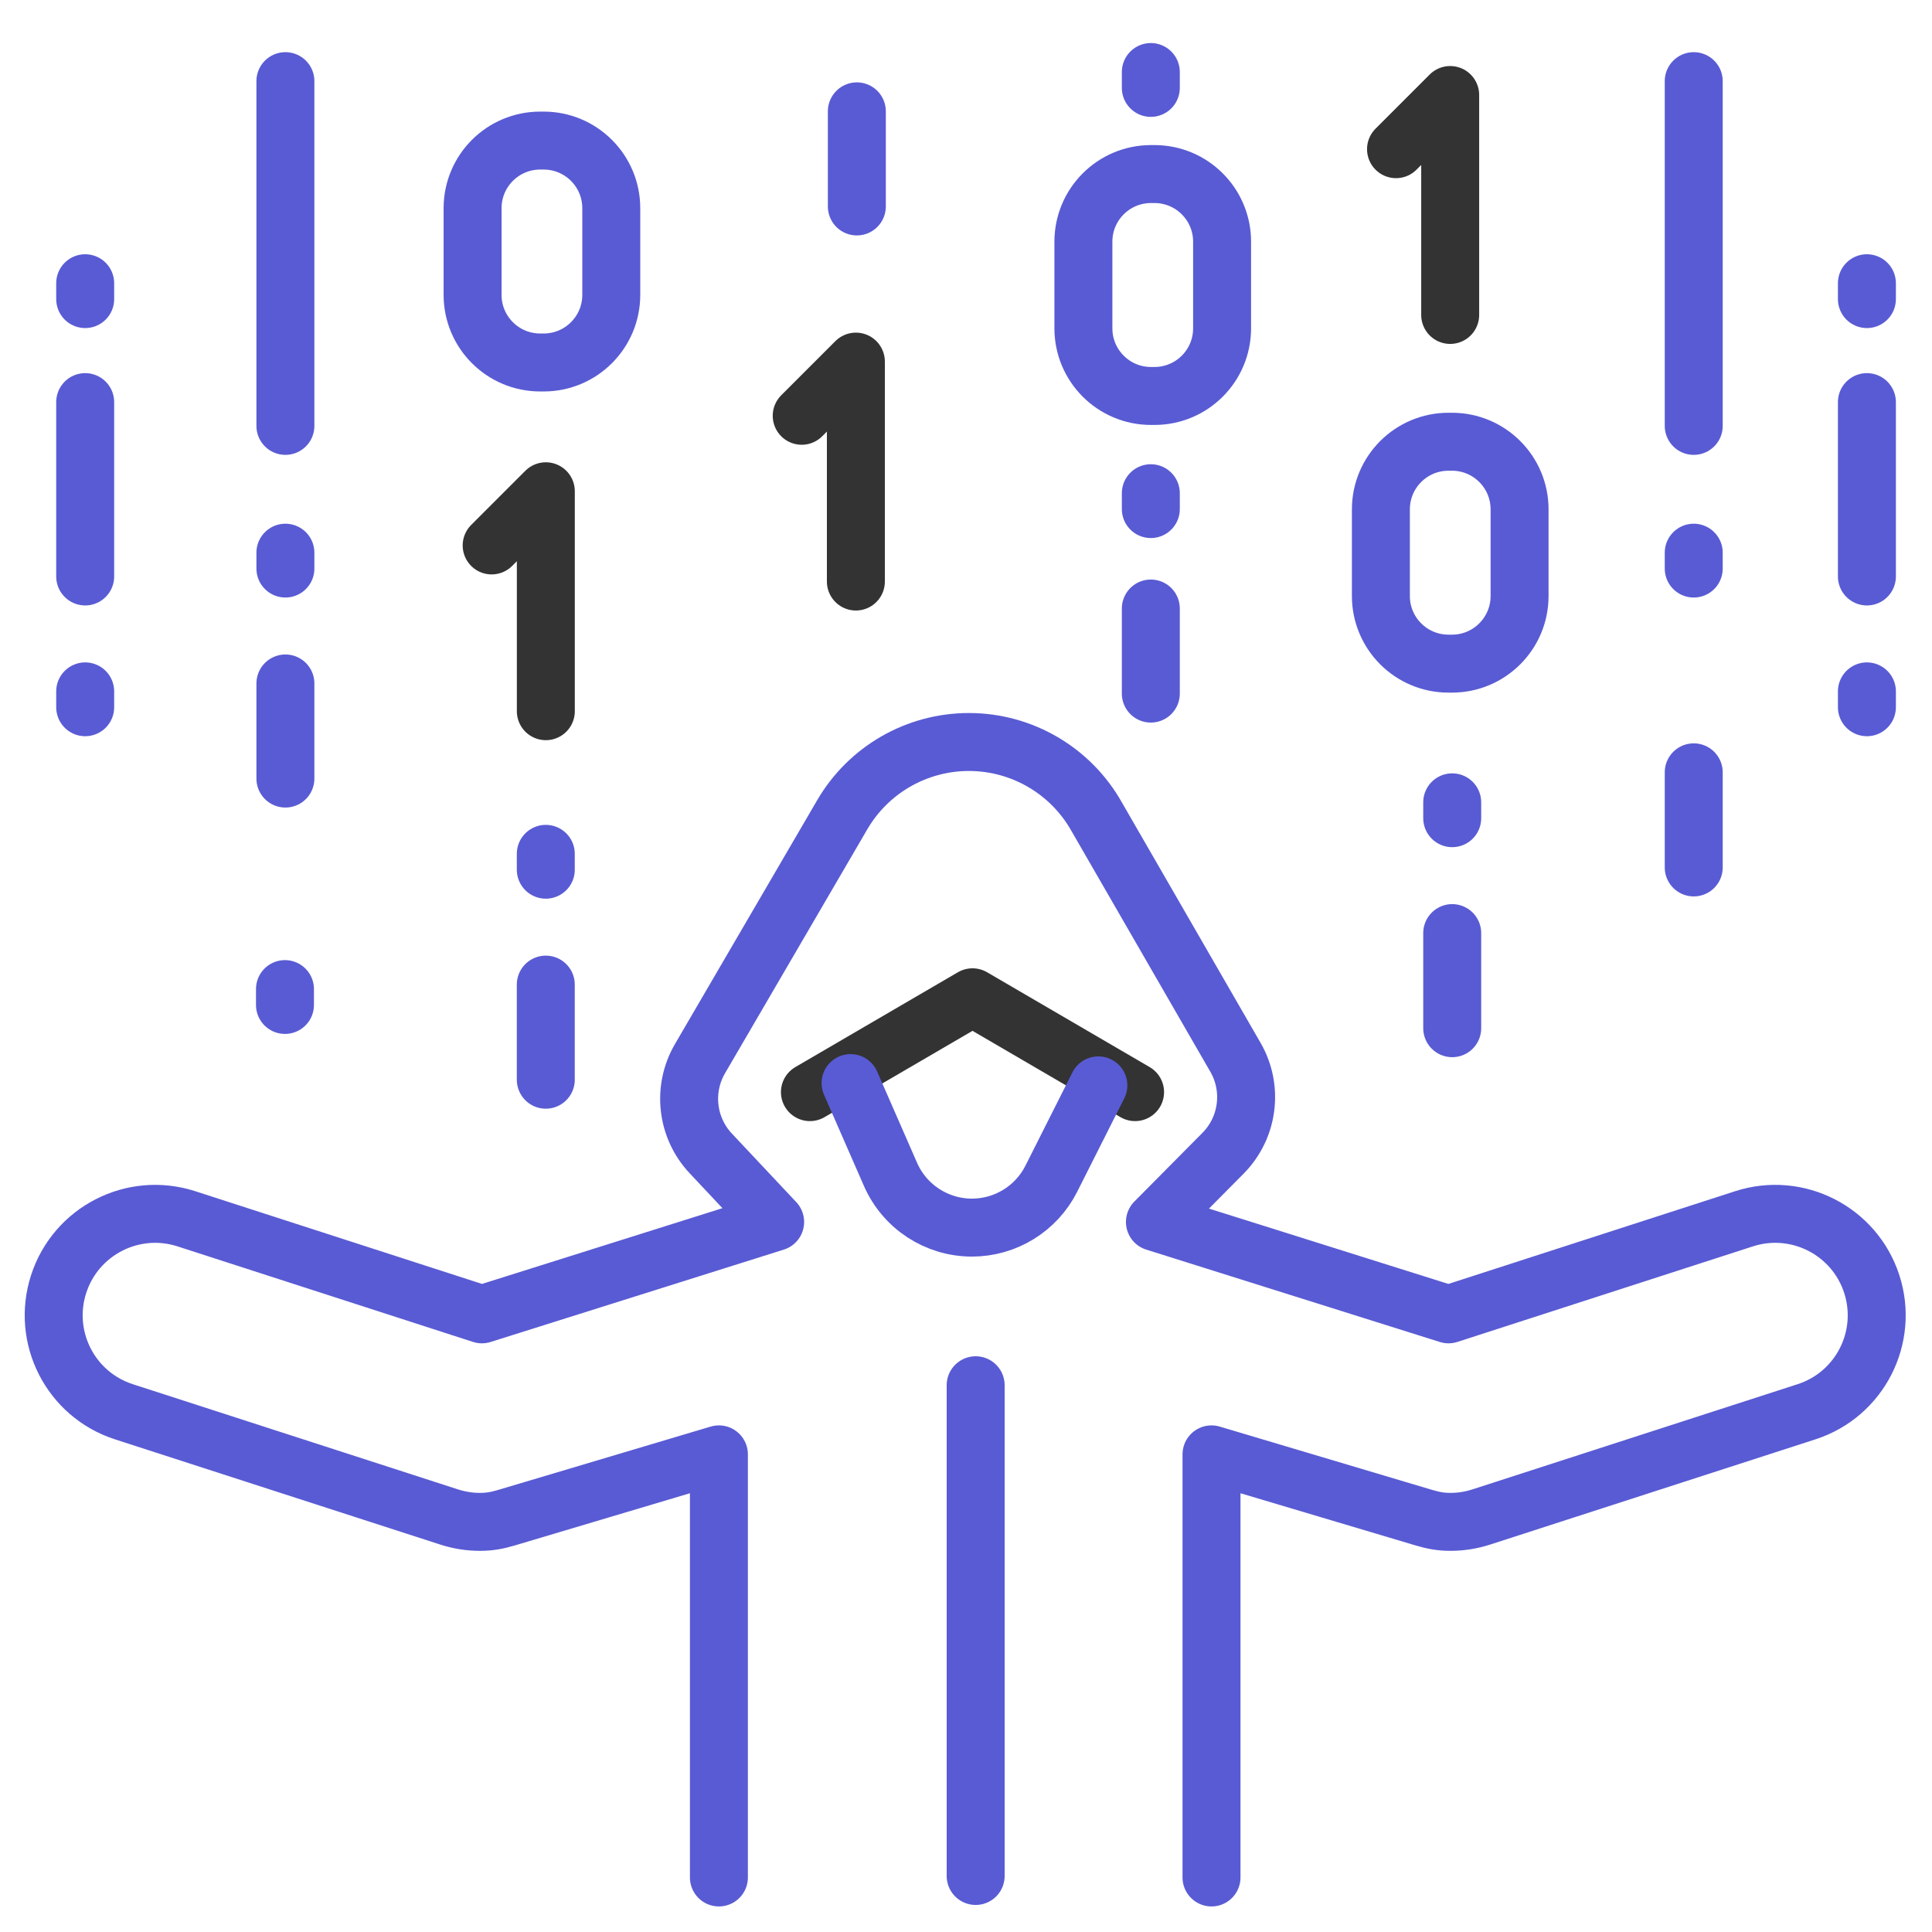 <svg xmlns="http://www.w3.org/2000/svg" enable-background="new 0 0 500 500" viewBox="0 0 500 500"><path fill="none" stroke="#595bd4" stroke-linecap="round" stroke-linejoin="round" stroke-miterlimit="10" stroke-width="15" d="
			M313.537,485.884V376.39l55.025,16.4c2.419,0.712,4.318,1.067,6.811,1.067c2.726,0,5.385-0.425,8.008-1.273l84.152-27.222
			c13.792-4.46,21.34-19.255,16.88-33.046c-4.46-13.791-19.267-21.353-33.054-16.897l-76.482,24.73l-75.984-23.908l17.621-17.775
			c6.55-6.607,7.869-16.781,3.22-24.84l-35.874-62.189c-6.71-11.985-19.374-19.408-33.109-19.408h0
			c-13.497,0-25.978,7.169-32.778,18.828l-36.813,63.117c-4.602,7.89-3.469,17.867,2.784,24.525l16.664,17.742l-75.895,23.908
			l-76.482-24.73c-13.787-4.456-28.594,3.106-33.054,16.897c-4.46,13.791,3.088,28.586,16.88,33.046l84.152,27.222
			c2.623,0.848,5.282,1.273,8.008,1.273c2.493,0,4.392-0.355,6.811-1.067l55.025-16.4v109.493" class="colorStroke333333 svgStroke"/><polyline fill="none" stroke="#333" stroke-linecap="round" stroke-linejoin="round" stroke-miterlimit="10" stroke-width="15" points="209.608 282.641 251.682 258.098 293.756 282.641"/><path fill="none" stroke="#595bd4" stroke-linecap="round" stroke-linejoin="round" stroke-miterlimit="10" stroke-width="15" d="
			M220.126,280.304l10.331,23.614c3.664,8.374,11.937,13.785,21.078,13.785h0c8.69,0,16.638-4.896,20.547-12.656l12.167-24.153" class="colorStroke333333 svgStroke"/><line x1="252.5" x2="252.5" y1="358.5" y2="485.5" fill="none" stroke="#595bd4" stroke-linecap="round" stroke-linejoin="round" stroke-miterlimit="10" stroke-width="15" class="colorStroke333333 svgStroke"/><polyline fill="none" stroke="#333" stroke-linecap="round" stroke-linejoin="round" stroke-miterlimit="10" stroke-width="15" points="127.242 141.158 141.26 127.14 141.26 184.056"/><path fill="none" stroke="#595bd4" stroke-linecap="round" stroke-linejoin="round" stroke-miterlimit="10" stroke-width="15" d="
		M140.697,93.811h-0.893c-9.665,0-17.5-7.835-17.5-17.5V53.883c0-9.665,7.835-17.5,17.5-17.5h0.893c9.665,0,17.5,7.835,17.5,17.5
		v22.429C158.197,85.976,150.362,93.811,140.697,93.811z" class="colorStroke333333 svgStroke"/><polyline fill="none" stroke="#333" stroke-linecap="round" stroke-linejoin="round" stroke-miterlimit="10" stroke-width="15" points="207.482 107.602 221.5 93.584 221.5 150.5"/><path fill="none" stroke="#595bd4" stroke-linecap="round" stroke-linejoin="round" stroke-miterlimit="10" stroke-width="15" d="
		M298.776,102.475h-0.893c-9.665,0-17.5-7.835-17.5-17.5V62.546c0-9.665,7.835-17.5,17.5-17.5h0.893c9.665,0,17.5,7.835,17.5,17.5
		v22.429C316.276,94.64,308.441,102.475,298.776,102.475z" class="colorStroke333333 svgStroke"/><polyline fill="none" stroke="#333" stroke-linecap="round" stroke-linejoin="round" stroke-miterlimit="10" stroke-width="15" points="361.289 38.607 375.307 24.589 375.307 81.505"/><path fill="none" stroke="#595bd4" stroke-linecap="round" stroke-linejoin="round" stroke-miterlimit="10" stroke-width="15" d="
		M375.765,171.75h-0.893c-9.665,0-17.5-7.835-17.5-17.5v-22.429c0-9.665,7.835-17.5,17.5-17.5h0.893c9.665,0,17.5,7.835,17.5,17.5
		v22.429C393.265,163.915,385.43,171.75,375.765,171.75z" class="colorStroke333333 svgStroke"/><line x1="73.862" x2="73.862" y1="201.49" y2="176.878" fill="none" stroke="#595bd4" stroke-linecap="round" stroke-linejoin="round" stroke-miterlimit="10" stroke-width="15" class="colorStroke333333 svgStroke"/><line x1="73.862" x2="73.862" y1="110.219" y2="21" fill="none" stroke="#595bd4" stroke-linecap="round" stroke-linejoin="round" stroke-miterlimit="10" stroke-width="15" class="colorStroke333333 svgStroke"/><line x1="73.862" x2="73.862" y1="143.036" y2="147.138" fill="none" stroke="#595bd4" stroke-linecap="round" stroke-linejoin="round" stroke-miterlimit="10" stroke-width="15" class="colorStroke333333 svgStroke"/><line x1="141.251" x2="141.251" y1="279.429" y2="254.817" fill="none" stroke="#595bd4" stroke-linecap="round" stroke-linejoin="round" stroke-miterlimit="10" stroke-width="15" class="colorStroke333333 svgStroke"/><line x1="221.75" x2="221.75" y1="53.429" y2="28.817" fill="none" stroke="#595bd4" stroke-linecap="round" stroke-linejoin="round" stroke-miterlimit="10" stroke-width="15" class="colorStroke333333 svgStroke"/><line x1="141.251" x2="141.251" y1="220.975" y2="225.077" fill="none" stroke="#595bd4" stroke-linecap="round" stroke-linejoin="round" stroke-miterlimit="10" stroke-width="15" class="colorStroke333333 svgStroke"/><line x1="73.75" x2="73.75" y1="255.975" y2="260.077" fill="none" stroke="#595bd4" stroke-linecap="round" stroke-linejoin="round" stroke-miterlimit="10" stroke-width="15" class="colorStroke333333 svgStroke"/><line x1="22.046" x2="22.046" y1="104.066" y2="149.189" fill="none" stroke="#595bd4" stroke-linecap="round" stroke-linejoin="round" stroke-miterlimit="10" stroke-width="15" class="colorStroke333333 svgStroke"/><line x1="22.046" x2="22.046" y1="183.031" y2="178.929" fill="none" stroke="#595bd4" stroke-linecap="round" stroke-linejoin="round" stroke-miterlimit="10" stroke-width="15" class="colorStroke333333 svgStroke"/><line x1="22.046" x2="22.046" y1="77.403" y2="73.301" fill="none" stroke="#595bd4" stroke-linecap="round" stroke-linejoin="round" stroke-miterlimit="10" stroke-width="15" class="colorStroke333333 svgStroke"/><line x1="438.337" x2="438.337" y1="224.49" y2="199.878" fill="none" stroke="#595bd4" stroke-linecap="round" stroke-linejoin="round" stroke-miterlimit="10" stroke-width="15" class="colorStroke333333 svgStroke"/><line x1="438.337" x2="438.337" y1="110.219" y2="21" fill="none" stroke="#595bd4" stroke-linecap="round" stroke-linejoin="round" stroke-miterlimit="10" stroke-width="15" class="colorStroke333333 svgStroke"/><line x1="438.337" x2="438.337" y1="143.036" y2="147.138" fill="none" stroke="#595bd4" stroke-linecap="round" stroke-linejoin="round" stroke-miterlimit="10" stroke-width="15" class="colorStroke333333 svgStroke"/><line x1="375.832" x2="375.832" y1="266.097" y2="241.485" fill="none" stroke="#595bd4" stroke-linecap="round" stroke-linejoin="round" stroke-miterlimit="10" stroke-width="15" class="colorStroke333333 svgStroke"/><line x1="375.832" x2="375.832" y1="207.643" y2="211.745" fill="none" stroke="#595bd4" stroke-linecap="round" stroke-linejoin="round" stroke-miterlimit="10" stroke-width="15" class="colorStroke333333 svgStroke"/><line x1="297.832" x2="297.832" y1="179.5" y2="157.485" fill="none" stroke="#595bd4" stroke-linecap="round" stroke-linejoin="round" stroke-miterlimit="10" stroke-width="15" class="colorStroke333333 svgStroke"/><line x1="297.832" x2="297.832" y1="127.643" y2="131.745" fill="none" stroke="#595bd4" stroke-linecap="round" stroke-linejoin="round" stroke-miterlimit="10" stroke-width="15" class="colorStroke333333 svgStroke"/><line x1="297.832" x2="297.832" y1="18.643" y2="22.745" fill="none" stroke="#595bd4" stroke-linecap="round" stroke-linejoin="round" stroke-miterlimit="10" stroke-width="15" class="colorStroke333333 svgStroke"/><line x1="483.153" x2="483.153" y1="104.066" y2="149.189" fill="none" stroke="#595bd4" stroke-linecap="round" stroke-linejoin="round" stroke-miterlimit="10" stroke-width="15" class="colorStroke333333 svgStroke"/><line x1="483.153" x2="483.153" y1="183.031" y2="178.929" fill="none" stroke="#595bd4" stroke-linecap="round" stroke-linejoin="round" stroke-miterlimit="10" stroke-width="15" class="colorStroke333333 svgStroke"/><line x1="483.153" x2="483.153" y1="77.403" y2="73.301" fill="none" stroke="#595bd4" stroke-linecap="round" stroke-linejoin="round" stroke-miterlimit="10" stroke-width="15" class="colorStroke333333 svgStroke"/></svg>